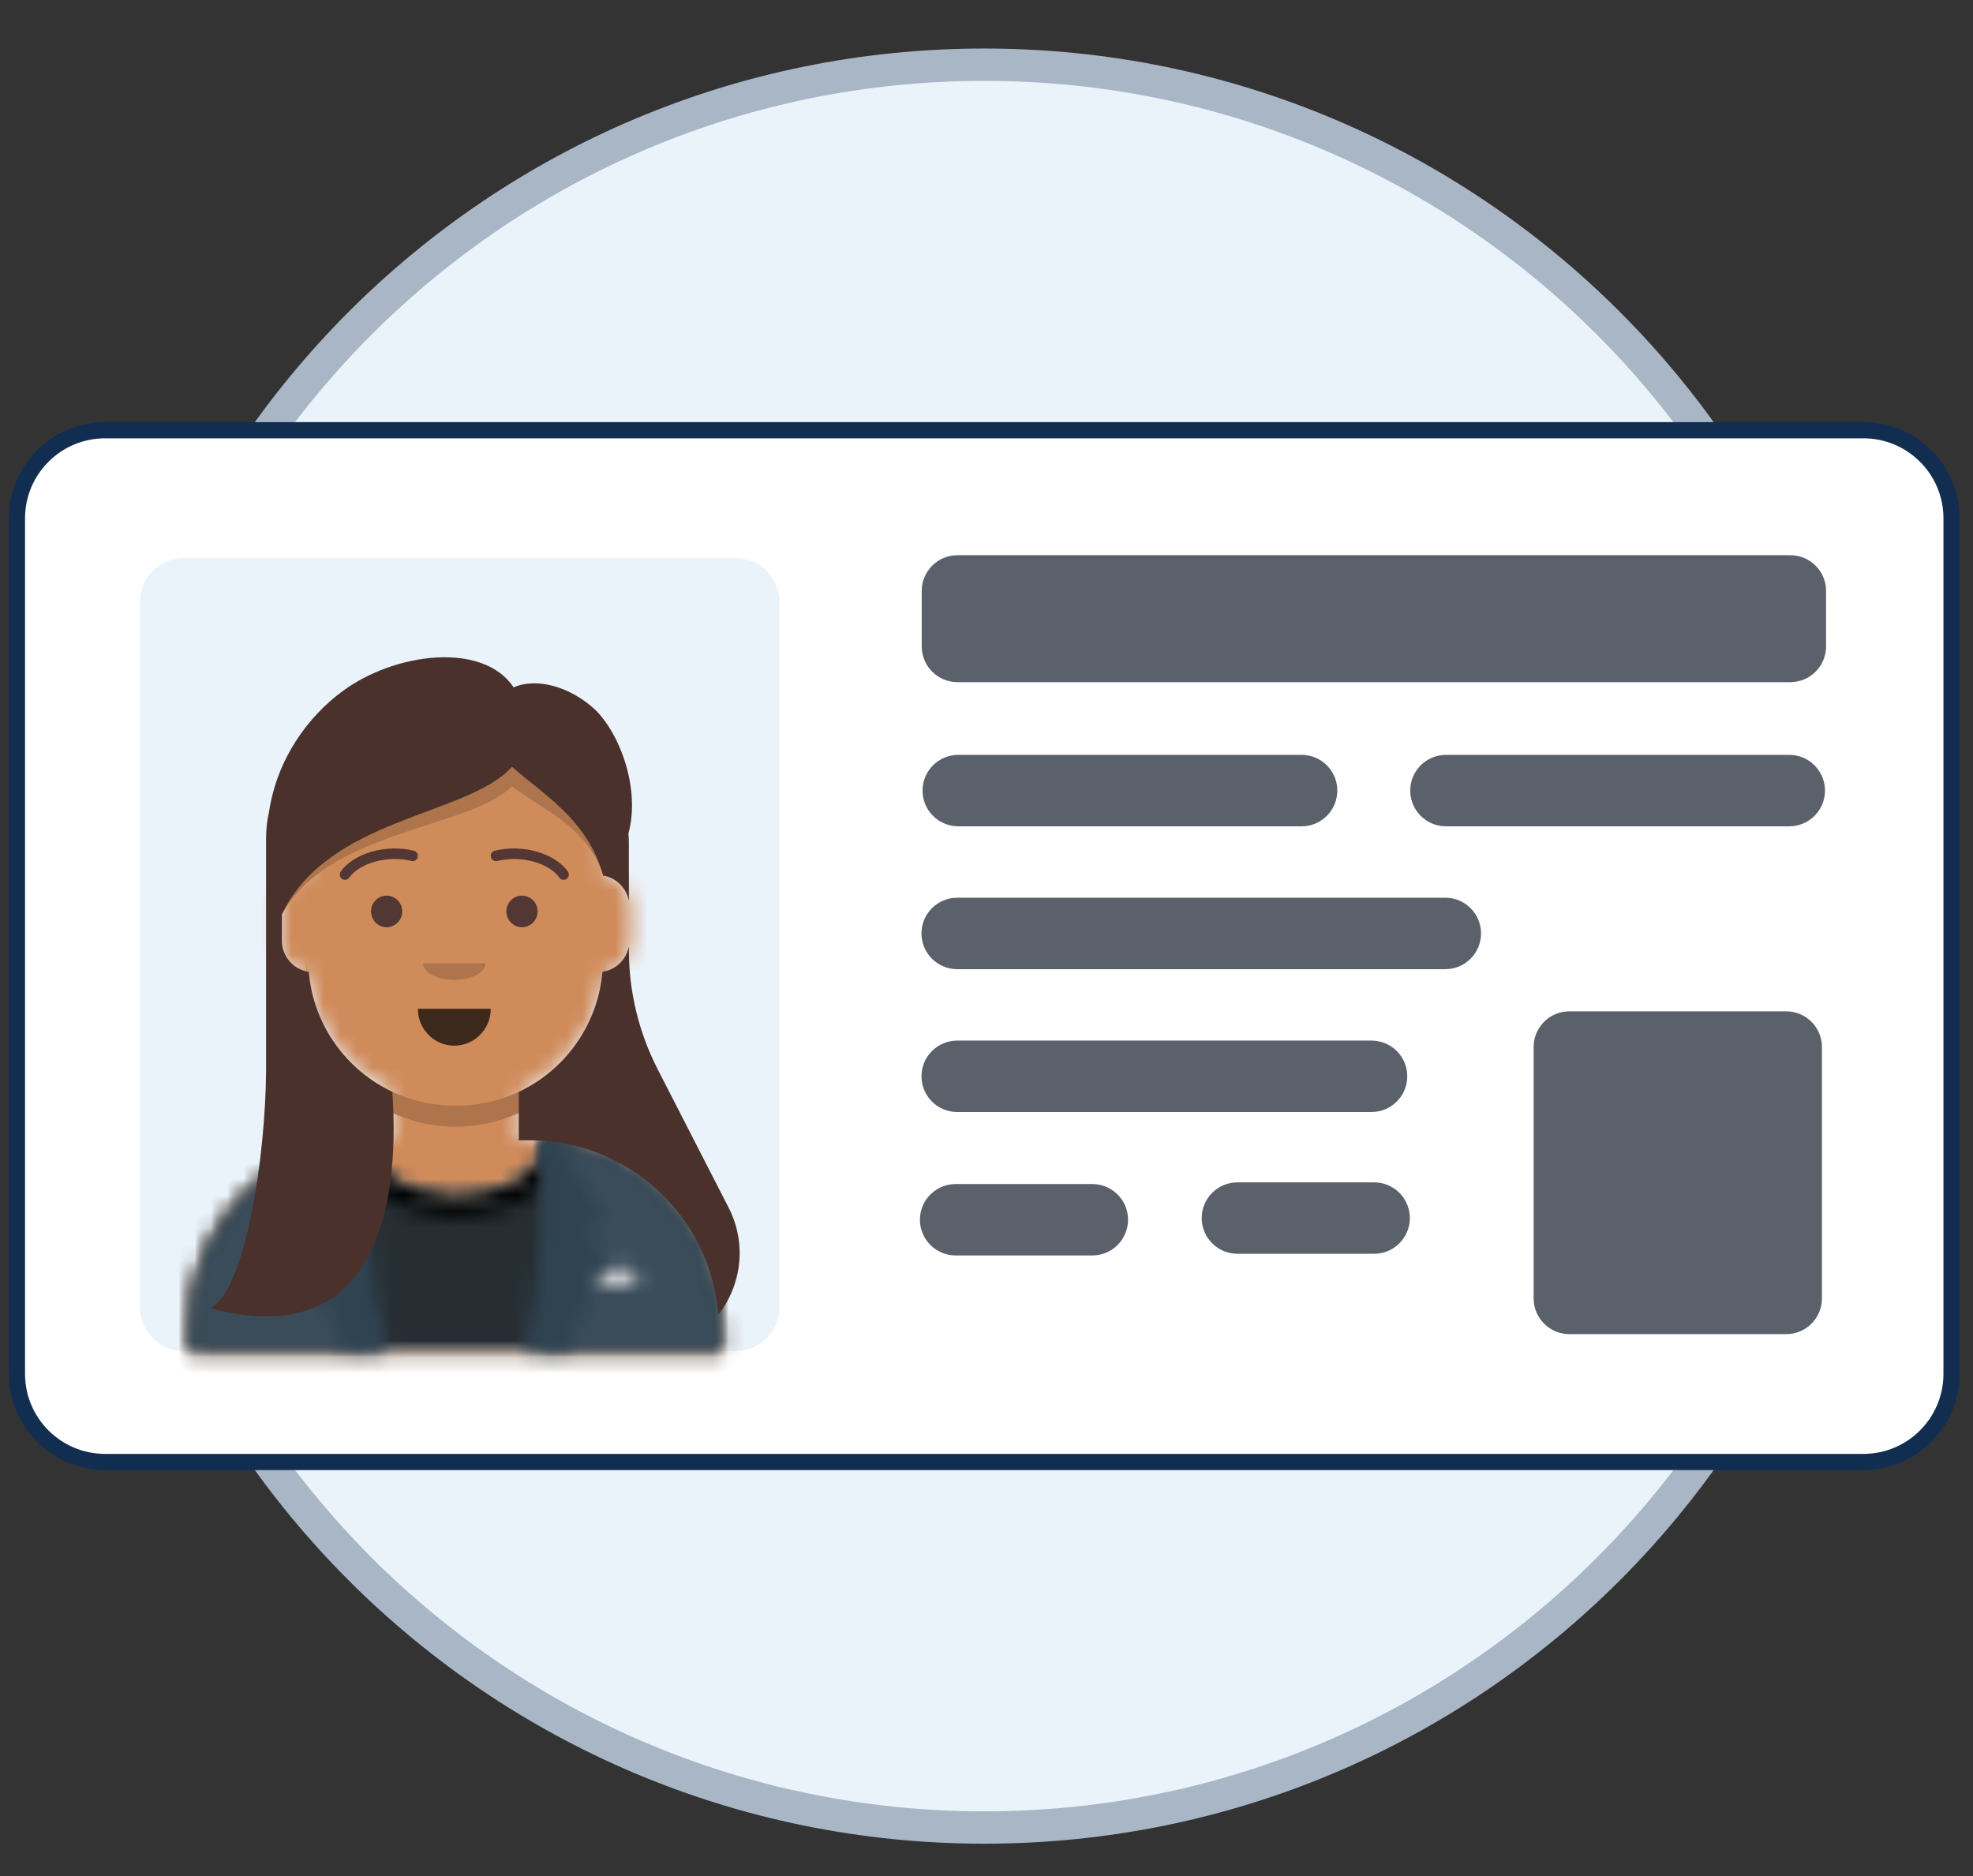 <?xml version="1.0" encoding="UTF-8"?>
<svg width="122px" height="116px" viewBox="0 0 122 116" version="1.1" xmlns="http://www.w3.org/2000/svg" xmlns:xlink="http://www.w3.org/1999/xlink">
    <rect x="0" y="0" width="122" height="116" fill="#333333" stroke="none"/>
    <title>state-issued-ID-round</title>
    <defs>
        <path d="M8.414,9.569 L8.414,10.573 C7.481,10.727 6.769,11.529 6.769,12.497 L6.769,12.497 L6.769,14.774 C6.769,15.759 7.505,16.571 8.463,16.706 L8.463,16.706 C8.804,19.927 10.842,22.649 13.679,23.979 L13.679,23.979 L13.679,26.969 L13.02,26.969 C6.477,26.969 1.174,32.212 1.174,38.68 L1.174,38.68 L1.174,40.142 L34.08,40.142 L34.08,38.68 C34.08,32.212 28.775,26.969 22.234,26.969 L22.234,26.969 L21.575,26.969 L21.575,23.979 C24.412,22.649 26.45,19.927 26.79,16.706 L26.79,16.706 C27.749,16.571 28.485,15.759 28.485,14.774 L28.485,14.774 L28.485,12.497 C28.485,11.529 27.775,10.727 26.84,10.573 L26.84,10.573 L26.84,9.569 C26.84,4.54 22.715,0.462 17.628,0.462 L17.628,0.462 C12.539,0.462 8.414,4.54 8.414,9.569 L8.414,9.569 Z" id="path-1"></path>
        <path d="M1.174,12.669 L1.174,14.126 L34.08,14.126 L34.08,12.669 C34.08,6.52 29.298,1.476 23.215,0.982 L23.215,0.982 C23.219,1.04 23.221,1.095 23.221,1.155 L23.221,1.155 C23.221,3.086 20.753,4.652 17.708,4.652 L17.708,4.652 C14.666,4.652 12.196,3.086 12.196,1.155 L12.196,1.155 C12.196,1.093 12.2,1.031 12.206,0.97 L12.206,0.97 C6.044,1.386 1.174,6.465 1.174,12.669 L1.174,12.669 Z" id="path-3"></path>
        <path d="M1.174,12.669 L1.174,14.126 L34.08,14.126 L34.08,12.669 C34.08,6.52 29.298,1.476 23.215,0.982 L23.215,0.982 C23.219,1.04 23.221,1.095 23.221,1.155 L23.221,1.155 C23.221,3.086 20.753,4.652 17.708,4.652 L17.708,4.652 C14.666,4.652 12.196,3.086 12.196,1.155 L12.196,1.155 C12.196,1.093 12.2,1.031 12.206,0.97 L12.206,0.97 C6.044,1.386 1.174,6.465 1.174,12.669 L1.174,12.669 Z" id="path-5"></path>
        <path d="M1.297,0.97 L1.29,1.062 L1.287,1.155 L1.295,1.347 C1.447,3.125 3.695,4.55 6.497,4.646 L6.799,4.652 L7.102,4.646 C9.906,4.55 12.153,3.125 12.304,1.347 L12.312,1.155 L12.31,1.068 L12.305,0.982 L12.655,1.016 C12.874,1.04 13.091,1.07 13.307,1.106 L13.31,1.145 L13.31,1.145 L13.321,1.399 L13.313,1.618 C13.144,3.936 10.293,5.781 6.799,5.781 L6.799,5.781 L6.474,5.776 C3.025,5.662 0.278,3.746 0.278,1.399 L0.278,1.399 L0.289,1.145 C0.291,1.123 0.293,1.102 0.295,1.08 C0.625,1.03 0.959,0.993 1.297,0.97 Z" id="path-7"></path>
        <path d="M1.174,12.669 L1.174,14.126 L12.586,14.126 C12.027,12.159 11.704,9.845 11.704,7.368 L11.704,7.368 C11.704,5.034 11.99,2.846 12.491,0.955 L12.491,0.955 C6.194,1.229 1.174,6.368 1.174,12.669 L1.174,12.669 Z M23.715,7.368 C23.715,9.845 23.392,12.159 22.833,14.126 L22.833,14.126 L34.08,14.126 L34.08,12.669 C34.08,6.426 29.148,1.319 22.93,0.962 L22.93,0.962 C23.429,2.852 23.715,5.039 23.715,7.368 L23.715,7.368 Z" id="path-9"></path>
        <path d="M2.716,0.876 L1.144,2.042 L4.598,1.717 L3.515,0.883 C3.395,0.792 3.254,0.745 3.11,0.745 L3.11,0.745 C2.971,0.745 2.832,0.789 2.716,0.876 L2.716,0.876 Z" id="path-11"></path>
        <path d="M3.357,0.935 L0.232,5.821 L1.219,6.798 L0.232,8.264 L2.535,14.126 L5.167,14.126 C3.961,8.373 3.686,3.92 4.345,0.773 L4.345,0.773 C4.02,0.778 3.691,0.831 3.357,0.935 L3.357,0.935 Z" id="path-13"></path>
        <path d="M0.086,14.126 L2.719,14.126 L5.022,8.264 L4.036,6.798 L5.022,5.821 L1.897,0.935 C1.563,0.831 1.234,0.778 0.91,0.773 L0.91,0.773 C1.568,3.92 1.293,8.373 0.086,14.126 L0.086,14.126 Z" id="path-15"></path>
    </defs>
    <g id="Page-1" stroke="none" stroke-width="1" fill="none" fill-rule="evenodd">
        <g id="Gov-Verify---Revised" transform="translate(-495, -605)">
            <g id="state-issued-ID-round" transform="translate(496, 605)">
                <g id="license-/-round" transform="translate(0, 4)">
                    <path d="M114.406,54.5 C114.406,84.599 89.985,109 59.861,109 C29.737,109 5.315,84.599 5.315,54.5 C5.315,24.401 29.737,0 59.861,0 C89.985,0 114.406,24.401 114.406,54.5" id="Fill-1" fill="#EBF3FA"></path>
                    <path d="M114.406,54.5 C114.406,84.599 89.985,109 59.861,109 C29.737,109 5.315,84.599 5.315,54.5 C5.315,24.401 29.737,0 59.861,0 C89.985,0 114.406,24.401 114.406,54.5 Z" id="Stroke-3" stroke="#A8B6C6" stroke-width="2"></path>
                    <g id="license" transform="translate(0, 21.8)">
                        <g id="Group-27">
                            <path d="M114.218,64.598 L5.502,64.598 C2.49,64.598 0.048,62.158 0.048,59.148 L0.048,6.252 C0.048,3.242 2.49,0.802 5.502,0.802 L114.218,0.802 C117.231,0.802 119.673,3.242 119.673,6.252 L119.673,59.148 C119.673,62.158 117.231,64.598 114.218,64.598" id="Fill-5" fill="#FFFFFF"></path>
                            <path d="M114.218,64.598 L5.502,64.598 C2.49,64.598 0.048,62.158 0.048,59.148 L0.048,6.252 C0.048,3.242 2.49,0.802 5.502,0.802 L114.218,0.802 C117.231,0.802 119.673,3.242 119.673,6.252 L119.673,59.148 C119.673,62.158 117.231,64.598 114.218,64.598 Z" id="Stroke-7" stroke="#112E51"></path>
                            <path d="M109.703,16.379 L58.204,16.379 C56.984,16.379 55.995,15.39 55.995,14.171 L55.995,10.738 C55.995,9.519 56.984,8.53 58.204,8.53 L109.703,8.53 C110.924,8.53 111.914,9.519 111.914,10.738 L111.914,14.171 C111.914,15.39 110.924,16.379 109.703,16.379" id="Fill-9" fill="#5B616A"></path>
                            <path d="M109.45,56.692 L96.041,56.692 C94.82,56.692 93.832,55.703 93.832,54.483 L93.832,38.94 C93.832,37.721 94.82,36.733 96.041,36.733 L109.45,36.733 C110.671,36.733 111.66,37.721 111.66,38.94 L111.66,54.483 C111.66,55.703 110.671,56.692 109.45,56.692" id="Fill-11" fill="#5B616A"></path>
                            <path d="M79.482,25.293 L58.255,25.293 C57.035,25.293 56.045,24.303 56.045,23.084 C56.045,21.865 57.035,20.875 58.255,20.875 L79.482,20.875 C80.702,20.875 81.692,21.865 81.692,23.084 C81.692,24.303 80.702,25.293 79.482,25.293" id="Fill-13" fill="#5B616A"></path>
                            <path d="M109.638,25.293 L88.412,25.293 C87.191,25.293 86.201,24.303 86.201,23.084 C86.201,21.865 87.191,20.875 88.412,20.875 L109.638,20.875 C110.858,20.875 111.848,21.865 111.848,23.084 C111.848,24.303 110.858,25.293 109.638,25.293" id="Fill-15" fill="#5B616A"></path>
                            <path d="M88.37,34.126 L58.19,34.126 C56.969,34.126 55.979,33.136 55.979,31.917 C55.979,30.698 56.969,29.708 58.19,29.708 L88.37,29.708 C89.592,29.708 90.58,30.698 90.58,31.917 C90.58,33.136 89.592,34.126 88.37,34.126" id="Fill-17" fill="#5B616A"></path>
                            <path d="M83.807,42.958 L58.189,42.958 C56.968,42.958 55.98,41.969 55.98,40.749 C55.98,39.53 56.968,38.542 58.189,38.542 L83.807,38.542 C85.028,38.542 86.018,39.53 86.018,40.749 C86.018,41.969 85.028,42.958 83.807,42.958" id="Fill-19" fill="#5B616A"></path>
                            <path d="M66.543,51.827 L58.094,51.827 C56.873,51.827 55.883,50.838 55.883,49.619 C55.883,48.399 56.873,47.412 58.094,47.412 L66.543,47.412 C67.763,47.412 68.753,48.399 68.753,49.619 C68.753,50.838 67.763,51.827 66.543,51.827" id="Fill-21" fill="#5B616A"></path>
                            <path d="M83.968,51.724 L75.519,51.724 C74.298,51.724 73.308,50.735 73.308,49.516 C73.308,48.296 74.298,47.308 75.519,47.308 L83.968,47.308 C85.188,47.308 86.178,48.296 86.178,49.516 C86.178,50.735 85.188,51.724 83.968,51.724" id="Fill-23" fill="#5B616A"></path>
                            <path d="M44.473,57.743 L10.382,57.743 C8.877,57.743 7.655,56.522 7.655,55.018 L7.655,11.418 C7.655,9.914 8.877,8.693 10.382,8.693 L44.473,8.693 C45.979,8.693 47.2,9.914 47.2,11.418 L47.2,55.018 C47.2,56.522 45.979,57.743 44.473,57.743" id="Fill-25" fill="#EBF3FA"></path>
                        </g>
                        <g id="Group-30" transform="translate(9.545, 17.712)">
                            <mask id="mask-2" fill="white">
                                <use xlink:href="#path-1"></use>
                            </mask>
                            <g id="Clip-29"></g>
                            <polygon id="Fill-28" fill="#D08B5B" mask="url(#mask-2)" points="-10.909 46.954 46.163 46.954 46.163 -6.351 -10.909 -6.351"></polygon>
                        </g>
                        <g id="Group-36" transform="translate(9.545, 43.6)">
                            <g id="Group-33">
                                <mask id="mask-4" fill="white">
                                    <use xlink:href="#path-3"></use>
                                </mask>
                                <g id="Clip-32"></g>
                                <polygon id="Fill-31" fill="#E6E6E6" mask="url(#mask-4)" points="-5.644 -5.843 40.898 -5.843 40.898 20.939 -5.644 20.939"></polygon>
                            </g>
                            <mask id="mask-6" fill="white">
                                <use xlink:href="#path-5"></use>
                            </mask>
                            <g id="Clip-35"></g>
                            <polygon id="Fill-34" fill="#262E33" mask="url(#mask-6)" points="-10.909 20.939 46.163 20.939 46.163 -10.602 -10.909 -10.602"></polygon>
                        </g>
                        <g id="Group-39" transform="translate(20.455, 43.6)">
                            <mask id="mask-8" fill="white">
                                <use xlink:href="#path-7"></use>
                            </mask>
                            <g id="Clip-38"></g>
                            <polygon id="Fill-37" fill="#000000" mask="url(#mask-8)" points="-6.54 12.595 20.138 12.595 20.138 -9.798 -6.54 -9.798"></polygon>
                        </g>
                        <g id="Group-42" transform="translate(9.545, 43.6)">
                            <mask id="mask-10" fill="white">
                                <use xlink:href="#path-9"></use>
                            </mask>
                            <g id="Clip-41"></g>
                            <polygon id="Fill-40" fill="#3A4C5A" mask="url(#mask-10)" points="-5.644 20.939 40.898 20.939 40.898 -5.857 -5.644 -5.857"></polygon>
                        </g>
                        <g id="Group-45" transform="translate(34.091, 51.775)">
                            <mask id="mask-12" fill="white">
                                <use xlink:href="#path-11"></use>
                            </mask>
                            <g id="Clip-44"></g>
                            <polygon id="Fill-43" fill="#E6E6E6" mask="url(#mask-12)" points="-5.674 8.855 11.418 8.855 11.418 -6.067 -5.674 -6.067"></polygon>
                        </g>
                        <g id="Group-48" transform="translate(17.727, 43.6)">
                            <mask id="mask-14" fill="white">
                                <use xlink:href="#path-13"></use>
                            </mask>
                            <g id="Clip-47"></g>
                            <polygon id="Fill-46" fill="#2F4351" mask="url(#mask-14)" points="-6.586 20.939 11.986 20.939 11.986 -6.041 -6.586 -6.041"></polygon>
                        </g>
                        <g id="Group-51" transform="translate(31.364, 43.6)">
                            <mask id="mask-16" fill="white">
                                <use xlink:href="#path-15"></use>
                            </mask>
                            <g id="Clip-50"></g>
                            <polygon id="Fill-49" fill="#2F4351" mask="url(#mask-16)" points="-6.732 20.939 11.84 20.939 11.84 -6.041 -6.732 -6.041"></polygon>
                        </g>
                        <g id="Group-70" transform="translate(10.909, 13.625)">
                            <path d="M5.52,17.117 C8.421,11.867 17.001,11.858 19.751,9.195 C21.506,10.574 24.383,11.64 25.372,14.66 C24.383,11.179 21.506,9.577 19.751,7.99 C17.001,11.057 8.421,11.067 5.52,17.117" id="Fill-52" fill="#AE744C"></path>
                            <path d="M22.68,14.841 C22.05,13.945 20.323,13.442 18.835,13.811 C18.662,13.855 18.488,13.747 18.446,13.573 C18.403,13.398 18.509,13.222 18.681,13.179 C20.408,12.75 22.409,13.333 23.205,14.464 C23.308,14.611 23.273,14.814 23.129,14.919 C22.984,15.022 22.783,14.987 22.68,14.841" id="Fill-54" fill="#533734"></path>
                            <path d="M9.686,14.841 C10.316,13.945 12.043,13.442 13.531,13.811 C13.703,13.855 13.878,13.747 13.92,13.573 C13.963,13.398 13.857,13.222 13.685,13.179 C11.958,12.75 9.957,13.333 9.161,14.464 C9.059,14.611 9.091,14.814 9.237,14.917 C9.382,15.022 9.582,14.987 9.686,14.841" id="Fill-56" fill="#533734"></path>
                            <path d="M20.367,17.907 C20.9,17.907 21.333,17.47 21.333,16.93 C21.333,16.392 20.9,15.955 20.367,15.955 C19.834,15.955 19.402,16.392 19.402,16.93 C19.402,17.47 19.834,17.907 20.367,17.907" id="Fill-58" fill="#533734"></path>
                            <path d="M11.998,17.907 C12.531,17.907 12.964,17.47 12.964,16.93 C12.964,16.392 12.531,15.955 11.998,15.955 C11.465,15.955 11.033,16.392 11.033,16.93 C11.033,17.47 11.465,17.907 11.998,17.907" id="Fill-60" fill="#533734"></path>
                            <path d="M14.251,20.141 C14.251,20.706 15.116,21.162 16.184,21.162 C17.25,21.162 18.115,20.706 18.115,20.141" id="Fill-62" fill="#AE744C"></path>
                            <path d="M13.93,22.952 C13.93,24.211 14.939,25.23 16.183,25.23 C17.428,25.23 18.437,24.211 18.437,22.952" id="Fill-64" fill="#3D291B"></path>
                            <path d="M25.477,17.397 L25.477,21.137 C25.477,26.167 21.352,30.244 16.264,30.244 C11.175,30.244 7.05,26.167 7.05,21.137 L7.05,17.397 L7.05,19.837 C7.05,24.866 11.175,28.944 16.264,28.944 C21.352,28.944 25.477,24.866 25.477,19.837 L25.477,17.397 Z" id="Fill-66" fill="#AE744C"></path>
                            <path d="M4.544,26.784 L4.544,12.417 C4.544,11.844 4.608,11.285 4.731,10.748 C5.229,7.495 7.112,4.91 9.264,3.317 C12.504,0.921 17.962,0.23 19.852,3.077 C21.26,2.453 23.347,3.023 24.89,4.454 C26.447,5.982 27.691,9.356 26.95,12.118 C26.968,12.323 26.976,12.531 26.976,12.74 L26.976,16.288 C26.833,15.48 26.191,14.845 25.378,14.709 L25.378,14.682 C24.396,11.186 21.509,9.581 19.751,7.989 C17.001,11.058 8.421,11.067 5.521,17.117 L5.521,18.741 C5.521,19.718 6.242,20.527 7.183,20.667 C7.466,23.955 9.504,26.741 12.356,28.094 L12.356,28.157 C12.834,35.277 11.276,44.198 1.126,41.47 C3.34,40.178 4.513,31.9 4.544,26.784 L4.544,26.784 Z M20.17,28.094 C23.023,26.743 25.06,23.955 25.344,20.667 C26.173,20.543 26.83,19.902 26.976,19.083 L26.976,19.305 C26.976,21.873 27.587,24.407 28.761,26.695 L33.148,35.252 C34.281,37.463 33.947,40.038 32.506,41.871 C32.046,35.835 26.99,31.08 20.822,31.08 L20.17,31.08 L20.17,28.094 Z" id="Fill-68" fill="#4A312C"></path>
                        </g>
                    </g>
                </g>
                <rect id="Rectangle" x="0" y="0" width="120" height="116"></rect>
            </g>
        </g>
    </g>
</svg>
